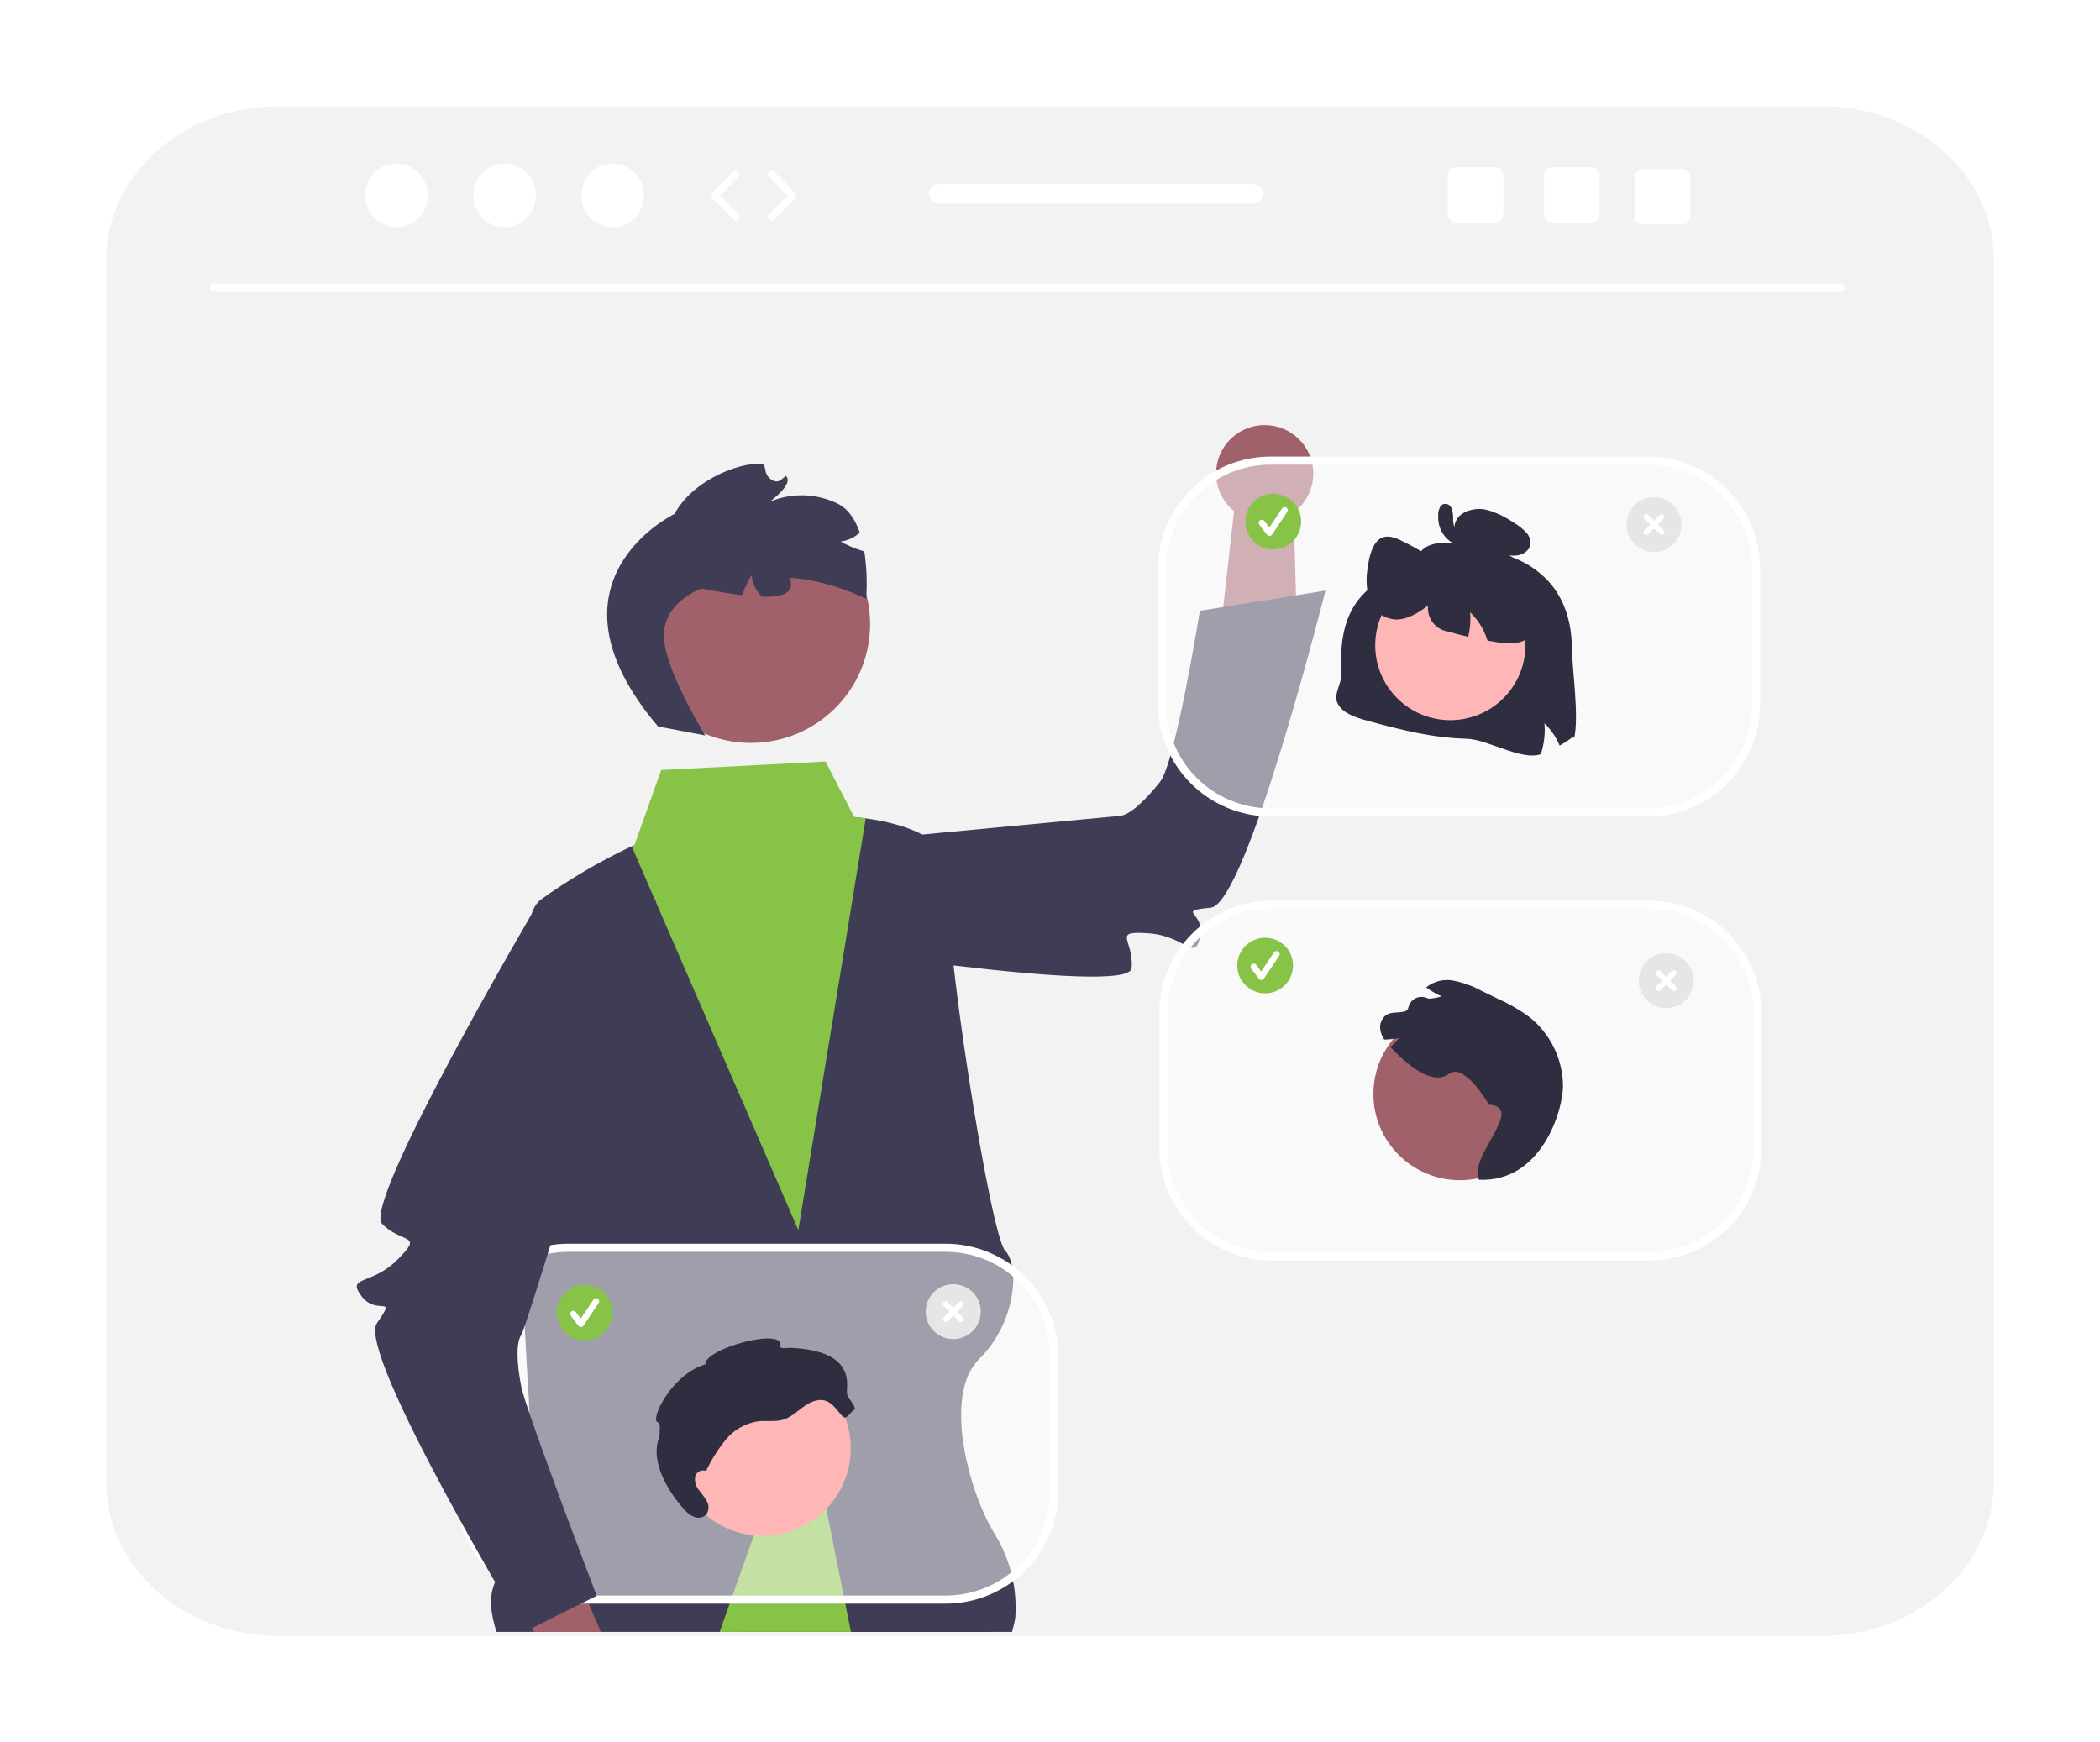<svg width="593" height="492" viewBox="0 0 593 492" fill="none" xmlns="http://www.w3.org/2000/svg">
<g clip-path="url(#clip0_303_2754)" filter="url(#filter0_d_303_2754)">
<path d="M563 61.241V406.759C563 430.643 541.225 450 514.357 450H78.643C51.775 450 30 430.643 30 406.759V61.241C30 37.356 51.775 18 78.643 18H514.357C541.225 18 563 37.356 563 61.241Z" fill="#F2F2F2"/>
<path d="M207.748 448.862L238.933 442.126L275.068 434.312C275.068 434.312 277.024 440.278 279.769 448.862H207.748Z" fill="#2F2E41"/>
<path d="M286.689 444.987C286.689 444.987 286.397 446.544 285.798 448.857H140.209C138.604 443.983 137.888 438.964 139.801 434.817C140.122 434.093 140.529 433.409 141.012 432.78C141.371 432.286 141.771 431.823 142.21 431.398C145.071 428.575 146.823 422.494 147.874 415.568C149.136 406.098 149.659 396.544 149.437 386.993C149.451 386.978 149.451 386.978 149.437 386.978C149.407 384.723 149.349 383.37 149.349 383.37C149.349 383.37 148.794 375.033 148.166 362.433C148.181 362.433 148.166 362.419 148.166 362.419C146.444 328.416 144.108 263.322 150.166 246.066C150.553 244.612 151.336 243.292 152.429 242.254C160.586 236.387 169.265 231.279 178.359 226.992C178.884 226.759 179.162 226.628 179.162 226.628L199.149 226.25L223.968 221.885L241.21 218.742C241.21 218.742 242.481 218.829 244.466 219.106C251.065 220.008 265.577 222.962 267.621 231.517C267.621 231.531 267.636 231.546 267.636 231.56C267.894 232.682 267.939 233.842 267.767 234.98C265.811 249.238 279.622 336.812 283.827 341.191C288.032 345.57 286.922 361.575 276.527 371.745C274.696 373.626 273.361 375.931 272.644 378.452C268.716 391.038 274.878 411.596 280.907 421.213C285.288 428.338 287.311 436.654 286.689 444.987Z" fill="#3F3D56"/>
<path d="M366.196 165.027L365.777 149.802L365.218 129.385L348.885 128.633L346.599 148.919L344.468 167.769L366.196 165.027Z" fill="#A0616A"/>
<path d="M198.901 229.489L221.815 253.995C221.815 253.995 318.9 269.621 319.55 261.416C320.199 253.212 313.804 250.835 324.287 251.564C334.77 252.293 337.289 259.715 338.887 252.617C340.484 245.519 331.695 245.344 341.872 244.338C352.049 243.332 374.277 154.781 374.277 154.781L338.82 160.48C338.82 160.48 331.928 203.295 327.607 208.767C323.285 214.238 318.949 218.164 316.283 218.401C313.617 218.638 198.901 229.489 198.901 229.489Z" fill="#3F3D56"/>
<path d="M212.042 197.809C230.632 197.809 245.702 182.79 245.702 164.264C245.702 145.737 230.632 130.719 212.042 130.719C193.451 130.719 178.381 145.737 178.381 164.264C178.381 182.79 193.451 197.809 212.042 197.809Z" fill="#A0616A"/>
<path d="M185.811 193.156L199.155 195.702C199.155 195.702 186.745 175.74 187.475 166.603C188.205 157.466 198.191 154.192 198.191 154.192C198.191 154.192 203.725 155.385 209.55 156.055C210.248 154.097 211.153 152.219 212.251 150.453C212.467 152.733 213.48 154.865 215.113 156.477C217.247 156.659 219.397 156.412 221.434 155.749C223.741 154.702 223.697 152.883 222.938 151.181C234.048 151.719 244.575 157.102 244.575 157.102C244.911 152.635 244.739 148.145 244.064 143.717C243.743 143.629 243.421 143.528 243.1 143.426C241.11 142.798 239.192 141.964 237.377 140.938C239.397 140.671 241.284 139.786 242.779 138.406C241.553 134.827 239.596 131.728 236.516 130.215C233.544 128.766 230.294 127.971 226.987 127.883C223.679 127.795 220.392 128.417 217.346 129.706C217.346 129.706 224.485 124.511 221.858 122.387C221.682 122.562 221.507 122.722 221.317 122.882C221.069 123.085 220.792 123.304 220.529 123.507C218.908 124.817 216.485 122.969 216.164 120.99C216.129 120.74 216.08 120.493 216.018 120.248C215.974 120.045 215.915 119.841 215.857 119.652C215.807 119.484 215.749 119.319 215.682 119.157C210.82 117.993 196.118 122.722 190.468 133.139C190.468 133.139 150.976 152.054 185.811 193.156Z" fill="#3F3D56"/>
<path d="M169.672 448.862H150.809L150.166 447.8L141.013 432.784L135.96 424.491L147.874 415.573L153.481 411.383L165.846 440.001L169.672 448.862Z" fill="#A0616A"/>
<path d="M178.365 226.996L225.434 335.376L244.472 219.111C242.487 218.834 241.217 218.747 241.217 218.747L233.114 203.062L186.701 205.463L179.168 226.633C179.168 226.633 178.89 226.764 178.365 226.996Z" fill="#87C346"/>
<path d="M240.29 448.858H203.222L226.889 381.93L238.933 442.121L240.29 448.858Z" fill="#87C346"/>
<path opacity="0.5" d="M465.669 243.477H359.115C342.221 243.477 328.526 257.125 328.526 273.961V312.35C328.526 329.186 342.221 342.834 359.115 342.834H465.669C482.563 342.834 496.258 329.186 496.258 312.35V273.961C496.258 257.125 482.563 243.477 465.669 243.477Z" fill="white"/>
<path d="M465.668 343.973H359.115C350.702 343.964 342.636 340.629 336.687 334.7C330.738 328.772 327.391 320.734 327.382 312.349V273.96C327.391 265.576 330.738 257.538 336.687 251.609C342.636 245.68 350.702 242.346 359.115 242.336H465.668C474.081 242.346 482.147 245.68 488.096 251.609C494.045 257.538 497.392 265.576 497.401 273.96V312.349C497.392 320.734 494.045 328.772 488.096 334.7C482.147 340.629 474.081 343.964 465.668 343.973ZM359.115 244.616C351.308 244.624 343.824 247.719 338.304 253.22C332.783 258.721 329.678 266.18 329.669 273.96V312.349C329.678 320.129 332.783 327.588 338.304 333.089C343.824 338.59 351.308 341.685 359.115 341.694H465.668C473.475 341.685 480.959 338.59 486.48 333.089C492 327.588 495.105 320.129 495.114 312.349V273.96C495.105 266.18 492 258.721 486.48 253.22C480.959 247.719 473.475 244.624 465.668 244.616L359.115 244.616Z" fill="white"/>
<path d="M412.254 321.303C425.747 321.303 436.685 310.402 436.685 296.956C436.685 283.51 425.747 272.609 412.254 272.609C398.762 272.609 387.824 283.51 387.824 296.956C387.824 310.402 398.762 321.303 412.254 321.303Z" fill="#A0616A"/>
<path d="M417.612 321.166C414.612 314.501 430.864 300.673 420.451 299.972C420.451 299.972 413.606 288.012 409.259 291.218C404.227 294.931 396.893 288.188 392.585 283.677C393.502 282.94 394.325 282.093 395.034 281.156C393.665 281.407 392.279 281.551 390.887 281.589C390.37 280.828 390.009 279.972 389.824 279.072C389.622 278.22 389.686 277.326 390.008 276.512C390.331 275.697 390.895 275.001 391.626 274.515C393.205 273.638 395.222 274.174 396.909 273.545C397.12 273.443 397.303 273.291 397.441 273.102C397.58 272.914 397.671 272.695 397.707 272.464C397.833 271.921 398.078 271.412 398.425 270.973C398.772 270.535 399.211 270.178 399.712 269.929C400.212 269.679 400.762 269.542 401.322 269.528C401.882 269.515 402.438 269.624 402.95 269.849C403.146 269.959 403.365 270.02 403.59 270.026C404.766 269.952 405.929 269.738 407.055 269.389C405.792 268.8 404.576 268.117 403.417 267.344C403.179 267.183 402.941 267.022 402.707 266.851C403.757 266.002 404.977 265.388 406.286 265.053C407.595 264.717 408.962 264.667 410.292 264.907C413.081 265.447 415.77 266.415 418.263 267.774C419.74 268.492 421.214 269.207 422.685 269.921C425.861 271.315 428.879 273.039 431.691 275.065C434.624 277.362 437.011 280.277 438.683 283.6C440.355 286.924 441.269 290.574 441.362 294.291C441.496 301.705 435.131 322.023 417.612 321.166Z" fill="#2F2E41"/>
<path opacity="0.5" d="M267.054 340.383H160.501C143.607 340.383 129.912 354.031 129.912 370.867V409.257C129.912 426.093 143.607 439.741 160.501 439.741H267.054C283.948 439.741 297.644 426.093 297.644 409.257V370.867C297.644 354.031 283.948 340.383 267.054 340.383Z" fill="white"/>
<path d="M267.054 440.88H160.501C152.088 440.87 144.022 437.535 138.073 431.607C132.124 425.678 128.778 417.64 128.768 409.256V370.866C128.778 362.482 132.124 354.444 138.073 348.515C144.022 342.587 152.088 339.252 160.501 339.242H267.054C275.468 339.252 283.534 342.587 289.483 348.515C295.432 354.444 298.778 362.482 298.788 370.866V409.256C298.778 417.64 295.432 425.678 289.483 431.607C283.534 437.535 275.468 440.87 267.054 440.88ZM160.501 341.522C152.694 341.531 145.21 344.625 139.69 350.126C134.17 355.628 131.064 363.086 131.056 370.866V409.256C131.064 417.036 134.17 424.494 139.69 429.995C145.21 435.497 152.694 438.591 160.501 438.6H267.054C274.861 438.591 282.346 435.497 287.866 429.995C293.386 424.494 296.491 417.036 296.5 409.256V370.866C296.491 363.086 293.386 355.628 287.866 350.126C282.346 344.625 274.861 341.531 267.054 341.522H160.501Z" fill="white"/>
<path d="M215.414 421.748C229.123 421.748 240.237 410.673 240.237 397.011C240.237 383.349 229.123 372.273 215.414 372.273C201.705 372.273 190.591 383.349 190.591 397.011C190.591 410.673 201.705 421.748 215.414 421.748Z" fill="#FFB6B6"/>
<path d="M199.244 403.367C198.935 403.263 198.607 403.227 198.283 403.261C197.959 403.294 197.646 403.397 197.365 403.561C197.085 403.725 196.842 403.948 196.655 404.213C196.468 404.479 196.34 404.782 196.28 405.101C196.198 405.756 196.252 406.421 196.437 407.055C196.622 407.689 196.935 408.278 197.357 408.787C198.204 409.799 198.964 410.88 199.627 412.02C199.951 412.597 200.102 413.254 200.064 413.913C200.026 414.573 199.8 415.208 199.412 415.744C198.989 416.154 198.457 416.436 197.88 416.558C197.302 416.679 196.702 416.635 196.149 416.43C195.048 416.001 194.074 415.3 193.32 414.392C188.574 409.261 183.624 400.743 186.05 394.198C186.251 393.498 186.331 392.769 186.286 392.043C186.333 391.21 186.488 389.955 185.7 389.672C183.504 388.882 189.668 376.085 199.181 373.301C198.718 368.932 221.606 362.647 220.356 368.132C220.132 369.117 222.342 368.582 223.354 368.636C231.12 369.055 239.89 371 239.183 379.969C238.909 383.443 240.351 382.642 241.508 385.929C239.705 387.001 239.113 389.35 237.723 387.782C236.333 386.214 235.146 384.251 233.153 383.592C231.031 382.891 228.729 383.94 226.919 385.248C225.109 386.556 223.449 388.18 221.322 388.865C218.936 389.634 216.335 389.099 213.847 389.41C210.298 390.017 207.093 391.893 204.833 394.687C202.606 397.465 200.726 400.502 199.235 403.732" fill="#2F2E41"/>
<path d="M185.285 241.984L151.705 243.439C151.705 243.439 102.066 327.826 107.906 333.646C113.746 339.466 119.712 336.162 112.349 343.634C104.986 351.106 97.686 348.196 102.066 354.016C106.446 359.835 112.286 353.287 106.446 361.653C100.606 370.02 148.056 448.856 148.056 448.856L168.495 438.672C168.495 438.672 148.605 386.586 147.235 379.758C145.866 372.93 145.685 367.094 147.235 364.92C148.786 362.745 185.285 241.984 185.285 241.984Z" fill="#3F3D56"/>
<path d="M357.254 268.511C361.602 268.511 365.127 264.999 365.127 260.666C365.127 256.333 361.602 252.82 357.254 252.82C352.906 252.82 349.381 256.333 349.381 260.666C349.381 264.999 352.906 268.511 357.254 268.511Z" fill="#87C346"/>
<path d="M356.18 264.745C356.044 264.745 355.91 264.713 355.788 264.653C355.667 264.592 355.561 264.504 355.479 264.396L353.331 261.542C353.262 261.45 353.211 261.346 353.181 261.234C353.152 261.123 353.145 261.007 353.161 260.893C353.177 260.779 353.216 260.669 353.274 260.57C353.333 260.471 353.411 260.384 353.503 260.315C353.596 260.246 353.701 260.196 353.813 260.168C353.925 260.139 354.041 260.133 354.155 260.15C354.27 260.167 354.379 260.206 354.478 260.265C354.578 260.324 354.664 260.402 354.733 260.495L356.138 262.361L359.747 256.967C359.876 256.774 360.076 256.64 360.304 256.595C360.531 256.55 360.768 256.596 360.961 256.725C361.154 256.853 361.289 257.053 361.334 257.28C361.38 257.507 361.333 257.742 361.204 257.935L356.909 264.356C356.831 264.472 356.726 264.568 356.604 264.636C356.481 264.703 356.344 264.741 356.204 264.744L356.18 264.745Z" fill="white"/>
<path d="M165.099 366.535C169.447 366.535 172.972 363.022 172.972 358.689C172.972 354.356 169.447 350.844 165.099 350.844C160.751 350.844 157.227 354.356 157.227 358.689C157.227 363.022 160.751 366.535 165.099 366.535Z" fill="#87C346"/>
<path d="M164.025 362.776C163.89 362.776 163.755 362.744 163.634 362.684C163.512 362.623 163.407 362.535 163.325 362.427L161.177 359.573C161.107 359.481 161.056 359.377 161.027 359.266C160.998 359.154 160.991 359.038 161.007 358.924C161.023 358.81 161.061 358.7 161.12 358.601C161.179 358.502 161.256 358.416 161.349 358.347C161.441 358.278 161.546 358.227 161.658 358.199C161.77 358.171 161.887 358.165 162.001 358.181C162.115 358.198 162.225 358.237 162.324 358.296C162.423 358.355 162.51 358.433 162.578 358.526L163.983 360.393L167.592 354.998C167.656 354.903 167.738 354.821 167.834 354.757C167.929 354.693 168.037 354.649 168.149 354.626C168.262 354.604 168.378 354.604 168.491 354.626C168.604 354.648 168.711 354.692 168.807 354.756C168.903 354.82 168.985 354.901 169.049 354.997C169.113 355.092 169.157 355.199 169.18 355.311C169.202 355.423 169.202 355.539 169.18 355.652C169.158 355.764 169.114 355.871 169.05 355.966L164.754 362.387C164.676 362.504 164.572 362.599 164.449 362.667C164.327 362.735 164.19 362.772 164.05 362.776L164.025 362.776Z" fill="white"/>
<path d="M470.488 272.695C468.951 272.695 467.448 272.241 466.17 271.39C464.892 270.538 463.895 269.329 463.307 267.913C462.719 266.498 462.565 264.94 462.865 263.438C463.165 261.935 463.905 260.555 464.992 259.472C466.079 258.389 467.464 257.651 468.972 257.352C470.479 257.053 472.042 257.206 473.462 257.793C474.883 258.379 476.097 259.372 476.951 260.646C477.805 261.919 478.261 263.417 478.261 264.949C478.261 267.003 477.442 268.974 475.984 270.426C474.526 271.879 472.549 272.695 470.488 272.695Z" fill="#E6E6E6"/>
<path d="M473.199 266.573L471.572 264.952L473.199 263.331C473.271 263.26 473.328 263.176 473.367 263.083C473.406 262.99 473.426 262.891 473.427 262.79C473.427 262.689 473.407 262.589 473.369 262.496C473.33 262.403 473.274 262.318 473.202 262.247C473.131 262.176 473.046 262.12 472.952 262.081C472.859 262.043 472.759 262.023 472.658 262.023C472.556 262.024 472.456 262.044 472.363 262.083C472.27 262.122 472.185 262.179 472.114 262.251L470.488 263.871L468.862 262.251C468.718 262.108 468.523 262.028 468.32 262.028C468.117 262.029 467.922 262.109 467.779 262.252C467.635 262.395 467.554 262.589 467.554 262.791C467.554 262.994 467.634 263.188 467.777 263.331L469.404 264.952L467.777 266.573C467.705 266.644 467.648 266.728 467.609 266.821C467.57 266.914 467.55 267.013 467.549 267.114C467.549 267.215 467.569 267.315 467.607 267.408C467.646 267.501 467.702 267.586 467.774 267.657C467.845 267.728 467.93 267.784 468.024 267.823C468.117 267.861 468.217 267.881 468.318 267.881C468.42 267.88 468.52 267.86 468.613 267.821C468.706 267.782 468.791 267.725 468.862 267.653L470.488 266.033L472.114 267.653C472.186 267.725 472.27 267.781 472.363 267.82C472.456 267.859 472.556 267.879 472.657 267.879C472.758 267.879 472.858 267.859 472.951 267.821C473.044 267.782 473.129 267.726 473.2 267.655C473.272 267.584 473.328 267.5 473.367 267.407C473.405 267.314 473.425 267.214 473.425 267.114C473.425 267.013 473.405 266.914 473.366 266.821C473.327 266.728 473.27 266.644 473.199 266.573Z" fill="white"/>
<path d="M269.183 366.164C267.646 366.164 266.143 365.709 264.865 364.858C263.587 364.007 262.591 362.797 262.002 361.382C261.414 359.967 261.26 358.409 261.56 356.907C261.86 355.404 262.6 354.024 263.687 352.941C264.774 351.857 266.159 351.12 267.667 350.821C269.175 350.522 270.738 350.675 272.158 351.262C273.578 351.848 274.792 352.841 275.646 354.114C276.5 355.388 276.956 356.886 276.956 358.418C276.956 360.472 276.137 362.442 274.679 363.895C273.222 365.348 271.245 366.164 269.183 366.164Z" fill="#E6E6E6"/>
<path d="M271.894 360.037L270.268 358.416L271.894 356.795C272.036 356.651 272.116 356.457 272.115 356.256C272.115 356.054 272.034 355.86 271.891 355.718C271.747 355.575 271.553 355.495 271.351 355.494C271.148 355.493 270.954 355.573 270.81 355.714L269.183 357.335L267.557 355.714C267.413 355.572 267.218 355.492 267.015 355.492C266.812 355.492 266.618 355.573 266.474 355.716C266.331 355.859 266.25 356.053 266.25 356.255C266.249 356.457 266.329 356.652 266.473 356.795L268.099 358.416L266.473 360.037C266.401 360.107 266.344 360.192 266.304 360.285C266.265 360.378 266.245 360.477 266.245 360.578C266.244 360.679 266.264 360.779 266.303 360.872C266.341 360.965 266.398 361.049 266.469 361.121C266.541 361.192 266.626 361.248 266.719 361.287C266.813 361.325 266.913 361.345 267.014 361.344C267.115 361.344 267.215 361.324 267.308 361.285C267.401 361.246 267.486 361.189 267.557 361.117L269.183 359.496L270.81 361.117C270.954 361.26 271.148 361.34 271.351 361.34C271.554 361.339 271.749 361.259 271.893 361.116C272.036 360.973 272.117 360.779 272.117 360.577C272.117 360.374 272.037 360.18 271.894 360.037Z" fill="white"/>
<path d="M357.12 135.403C364.701 135.403 370.846 129.279 370.846 121.725C370.846 114.171 364.701 108.047 357.12 108.047C349.54 108.047 343.395 114.171 343.395 121.725C343.395 129.279 349.54 135.403 357.12 135.403Z" fill="#A0616A"/>
<path opacity="0.5" d="M465.298 118.078H358.745C341.851 118.078 328.155 131.726 328.155 148.562V186.952C328.155 203.788 341.851 217.436 358.745 217.436H465.298C482.192 217.436 495.887 203.788 495.887 186.952V148.562C495.887 131.726 482.192 118.078 465.298 118.078Z" fill="white"/>
<path d="M465.299 218.575H358.744C350.331 218.566 342.265 215.231 336.316 209.302C330.367 203.374 327.021 195.336 327.011 186.951V148.561C327.021 140.177 330.367 132.139 336.316 126.21C342.265 120.282 350.331 116.947 358.744 116.938H465.299C473.712 116.947 481.778 120.282 487.727 126.21C493.676 132.139 497.022 140.177 497.032 148.561V186.951C497.022 195.336 493.676 203.374 487.727 209.302C481.778 215.231 473.712 218.566 465.299 218.575ZM358.744 119.217C350.938 119.226 343.453 122.32 337.933 127.822C332.413 133.323 329.308 140.782 329.299 148.561V186.951C329.308 194.731 332.413 202.19 337.933 207.691C343.453 213.192 350.938 216.287 358.744 216.296H465.299C473.105 216.287 480.59 213.192 486.11 207.691C491.63 202.19 494.735 194.731 494.744 186.951V148.561C494.735 140.782 491.63 133.323 486.11 127.822C480.59 122.32 473.105 119.226 465.299 119.217H358.744Z" fill="white"/>
<path d="M443.857 170.608C443.927 176.988 445.965 190.27 444.504 196.519L444.268 195.996C443.054 196.956 441.764 197.815 440.411 198.568C439.435 196.202 437.976 194.065 436.126 192.292C436.37 195.225 436.022 198.177 435.103 200.973C429.637 202.934 420.043 196.755 414.095 196.624C404.528 196.406 395.205 194.035 386.066 191.525C382.821 190.636 379.253 189.477 377.783 186.793C376.314 184.108 378.944 181.211 378.772 178.182C377.546 156.606 387.859 152.989 397.671 147.224C399.83 145.955 400.89 143.223 403.33 142.16C406.714 140.687 410.746 141.393 414.428 142.134C413.513 141.834 412.692 141.304 412.042 140.596C411.393 139.888 410.938 139.025 410.72 138.09C410.566 137.174 410.669 136.233 411.018 135.372C411.367 134.511 411.948 133.762 412.696 133.209C413.813 132.481 415.076 132.006 416.397 131.818C417.717 131.63 419.063 131.733 420.34 132.12C422.841 132.899 425.207 134.057 427.354 135.554C428.812 136.351 430.116 137.402 431.202 138.657C431.714 139.25 432.032 139.986 432.113 140.765C432.194 141.543 432.035 142.328 431.657 143.014C431.19 143.602 430.596 144.078 429.919 144.406C429.242 144.733 428.5 144.904 427.748 144.906C426.588 144.939 425.429 144.819 424.302 144.548C429.471 145.819 434.129 148.628 437.656 152.601C442.038 157.683 443.778 164.228 443.857 170.608Z" fill="#2F2E41"/>
<path d="M409.536 191.378C421.246 191.378 430.739 181.917 430.739 170.247C430.739 158.577 421.246 149.117 409.536 149.117C397.826 149.117 388.333 158.577 388.333 170.247C388.333 181.917 397.826 191.378 409.536 191.378Z" fill="#FFB6B6"/>
<path d="M432.672 167.061C430.179 170.068 426.471 169.911 423.174 169.432C422.133 169.283 421.092 169.118 420.052 168.926C419.868 168.342 419.658 167.758 419.422 167.192C418.446 164.826 416.987 162.689 415.137 160.916C415.331 163.234 415.151 165.567 414.603 167.828C412.67 167.383 410.746 166.887 408.831 166.338C407.136 166.063 405.612 165.15 404.574 163.788C403.535 162.425 403.062 160.717 403.251 159.016C400.496 161.108 397.496 162.921 394.348 162.956C392.573 162.91 390.86 162.299 389.459 161.212C388.058 160.125 387.044 158.619 386.564 156.916C385.833 154.157 385.705 151.274 386.188 148.462C386.608 145.106 387.553 141.42 389.826 140.069C391.654 138.971 393.762 139.755 395.642 140.644C399.785 142.625 403.712 145.026 407.362 147.808L407.405 148.723C408.35 144.217 411.472 140.74 414.874 140.391C417.165 140.165 419.404 141.219 421.565 142.282C424.388 143.524 427.013 145.171 429.357 147.172C432.005 149.572 433.843 152.729 434.622 156.21C435.435 159.984 434.823 164.464 432.672 167.061Z" fill="#2F2E41"/>
<path d="M411.683 137.739C411.9 137.757 411.366 137.635 411.539 137.708C411.454 137.669 411.373 137.623 411.295 137.571C411.282 137.563 411.109 137.424 411.222 137.521C410.963 137.32 410.767 137.048 410.66 136.738C410.419 135.986 410.307 135.199 410.328 134.41C410.371 133.373 410.194 132.339 409.807 131.375C409.693 131.114 409.518 130.883 409.297 130.702C409.077 130.521 408.816 130.394 408.537 130.332C408.258 130.27 407.968 130.275 407.691 130.345C407.414 130.416 407.158 130.551 406.943 130.738C406.339 131.55 406.047 132.551 406.12 133.559C406.065 134.534 406.169 135.512 406.427 136.455C406.871 138.005 407.758 139.393 408.979 140.45C410.39 141.681 412.161 142.426 414.03 142.575C414.287 142.569 414.537 142.489 414.749 142.344C414.961 142.2 415.126 141.997 415.224 141.76C415.322 141.524 415.35 141.264 415.302 141.012C415.255 140.76 415.135 140.528 414.958 140.343L412.61 138.122C412.364 137.879 412.031 137.744 411.684 137.745C411.338 137.746 411.006 137.884 410.761 138.128C410.516 138.372 410.378 138.703 410.377 139.048C410.376 139.393 410.512 139.725 410.755 139.971L413.103 142.192L414.03 139.96C413.643 139.925 413.26 139.847 412.89 139.728C412.489 139.617 412.106 139.449 411.752 139.23C411.405 139.041 411.08 138.815 410.782 138.555C410.592 138.388 410.41 138.212 410.238 138.027C410.175 137.96 410.114 137.891 410.054 137.822C410.058 137.827 409.807 137.512 409.915 137.656C409.643 137.286 409.407 136.892 409.209 136.478C409.139 136.332 409.082 136.18 409.037 136.024C408.954 135.767 408.886 135.506 408.834 135.242C408.734 134.687 408.703 134.121 408.744 133.559C408.755 133.32 408.779 133.082 408.815 132.846C408.848 132.722 408.873 132.595 408.889 132.467C408.893 132.15 408.845 132.637 408.679 132.711L408.017 132.889C407.909 132.88 407.805 132.847 407.711 132.793C407.618 132.739 407.538 132.664 407.477 132.574C407.45 132.465 407.458 132.485 407.501 132.632C407.551 132.806 407.589 132.982 407.616 133.161C407.667 133.575 407.696 133.992 407.704 134.41C407.713 135.295 407.816 136.176 408.012 137.039C408.196 137.907 408.65 138.694 409.309 139.289C409.968 139.884 410.799 140.257 411.683 140.354C412.03 140.351 412.362 140.212 412.607 139.968C412.853 139.723 412.992 139.392 412.995 139.046C412.988 138.702 412.847 138.373 412.603 138.129C412.358 137.886 412.028 137.746 411.683 137.739Z" fill="#2F2E41"/>
<path d="M359.542 143.129C363.89 143.129 367.414 139.616 367.414 135.283C367.414 130.95 363.89 127.438 359.542 127.438C355.194 127.438 351.669 130.95 351.669 135.283C351.669 139.616 355.194 143.129 359.542 143.129Z" fill="#87C346"/>
<path d="M358.467 139.362C358.331 139.362 358.197 139.33 358.076 139.27C357.954 139.209 357.848 139.121 357.767 139.013L355.619 136.159C355.549 136.067 355.498 135.963 355.469 135.851C355.44 135.74 355.433 135.624 355.449 135.51C355.465 135.396 355.503 135.286 355.562 135.187C355.621 135.088 355.698 135.002 355.791 134.933C355.883 134.863 355.988 134.813 356.1 134.785C356.212 134.757 356.329 134.751 356.443 134.767C356.557 134.784 356.667 134.823 356.766 134.882C356.865 134.941 356.952 135.019 357.02 135.112L358.425 136.979L362.034 131.584C362.163 131.391 362.363 131.258 362.591 131.212C362.819 131.167 363.056 131.213 363.249 131.342C363.442 131.47 363.576 131.67 363.622 131.897C363.667 132.124 363.62 132.36 363.492 132.552L359.196 138.973C359.118 139.089 359.014 139.185 358.891 139.253C358.769 139.32 358.632 139.358 358.492 139.362L358.467 139.362Z" fill="white"/>
<path d="M467.056 143.898C465.519 143.898 464.016 143.444 462.738 142.593C461.46 141.742 460.464 140.532 459.875 139.116C459.287 137.701 459.133 136.144 459.433 134.641C459.733 133.138 460.473 131.758 461.56 130.675C462.647 129.592 464.032 128.854 465.54 128.555C467.048 128.256 468.611 128.41 470.031 128.996C471.451 129.582 472.665 130.575 473.519 131.849C474.373 133.123 474.829 134.62 474.829 136.152C474.829 138.207 474.01 140.177 472.552 141.629C471.095 143.082 469.118 143.898 467.056 143.898Z" fill="#E6E6E6"/>
<path d="M469.767 137.768L468.141 136.147L469.767 134.526C469.839 134.456 469.896 134.371 469.935 134.279C469.974 134.186 469.995 134.086 469.995 133.985C469.995 133.884 469.976 133.785 469.937 133.692C469.899 133.598 469.842 133.514 469.77 133.443C469.699 133.371 469.614 133.315 469.521 133.276C469.427 133.238 469.327 133.218 469.226 133.219C469.125 133.219 469.025 133.239 468.932 133.278C468.838 133.317 468.754 133.374 468.683 133.446L467.056 135.067L465.43 133.446C465.286 133.303 465.091 133.223 464.888 133.224C464.685 133.224 464.491 133.304 464.347 133.447C464.204 133.59 464.123 133.784 464.123 133.987C464.122 134.189 464.203 134.383 464.346 134.526L465.972 136.147L464.346 137.768C464.274 137.839 464.217 137.923 464.177 138.016C464.138 138.109 464.118 138.209 464.118 138.309C464.117 138.41 464.137 138.51 464.176 138.603C464.214 138.696 464.271 138.781 464.342 138.852C464.414 138.923 464.499 138.98 464.592 139.018C464.686 139.057 464.786 139.076 464.887 139.076C464.988 139.076 465.088 139.055 465.181 139.016C465.274 138.977 465.359 138.92 465.43 138.849L467.056 137.228L468.683 138.849C468.754 138.92 468.838 138.977 468.932 139.015C469.025 139.054 469.125 139.074 469.225 139.074C469.326 139.074 469.426 139.055 469.519 139.016C469.613 138.978 469.697 138.921 469.769 138.85C469.84 138.779 469.897 138.695 469.935 138.602C469.974 138.509 469.993 138.409 469.993 138.309C469.993 138.208 469.973 138.109 469.934 138.016C469.895 137.923 469.839 137.839 469.767 137.768Z" fill="white"/>
<path d="M519.954 70.436H60.464C60.161 70.436 59.87 70.316 59.655 70.102C59.441 69.888 59.32 69.598 59.32 69.296C59.32 68.994 59.441 68.704 59.655 68.49C59.87 68.276 60.161 68.156 60.464 68.156H519.954C520.257 68.156 520.548 68.276 520.763 68.49C520.977 68.704 521.098 68.994 521.098 69.296C521.098 69.598 520.977 69.888 520.763 70.102C520.548 70.316 520.257 70.436 519.954 70.436Z" fill="white"/>
<path d="M111.957 52.197C116.838 52.197 120.796 48.166 120.796 43.192C120.796 38.219 116.838 34.188 111.957 34.188C107.075 34.188 103.118 38.219 103.118 43.192C103.118 48.166 107.075 52.197 111.957 52.197Z" fill="white"/>
<path d="M142.491 52.197C147.373 52.197 151.33 48.166 151.33 43.192C151.33 38.219 147.373 34.188 142.491 34.188C137.61 34.188 133.652 38.219 133.652 43.192C133.652 48.166 137.61 52.197 142.491 52.197Z" fill="white"/>
<path d="M173.027 52.197C177.908 52.197 181.866 48.166 181.866 43.192C181.866 38.219 177.908 34.188 173.027 34.188C168.145 34.188 164.188 38.219 164.188 43.192C164.188 48.166 168.145 52.197 173.027 52.197Z" fill="white"/>
<path d="M207.844 50.305C207.705 50.305 207.567 50.277 207.439 50.223C207.311 50.17 207.194 50.091 207.097 49.991L201.133 43.916C200.942 43.721 200.835 43.459 200.835 43.187C200.835 42.915 200.942 42.654 201.133 42.459L207.097 36.384C207.193 36.286 207.308 36.208 207.434 36.154C207.56 36.1 207.696 36.072 207.833 36.07C207.97 36.069 208.106 36.094 208.234 36.145C208.361 36.196 208.477 36.272 208.575 36.367C208.673 36.463 208.752 36.577 208.806 36.703C208.86 36.828 208.888 36.964 208.889 37.1C208.891 37.237 208.866 37.373 208.814 37.5C208.763 37.627 208.688 37.742 208.592 37.84L203.342 43.187L208.592 48.535C208.735 48.681 208.833 48.867 208.871 49.068C208.91 49.27 208.888 49.478 208.808 49.667C208.728 49.856 208.594 50.017 208.423 50.131C208.251 50.244 208.05 50.305 207.844 50.305Z" fill="white"/>
<path d="M217.866 50.305C217.661 50.305 217.46 50.244 217.288 50.131C217.117 50.017 216.983 49.856 216.903 49.667C216.823 49.478 216.801 49.27 216.84 49.068C216.878 48.867 216.975 48.681 217.119 48.535L222.368 43.187L217.119 37.84C216.925 37.643 216.818 37.377 216.821 37.1C216.824 36.824 216.937 36.56 217.136 36.367C217.334 36.174 217.601 36.067 217.878 36.07C218.155 36.073 218.42 36.186 218.614 36.384L224.577 42.459C224.768 42.654 224.875 42.915 224.875 43.187C224.875 43.459 224.768 43.721 224.577 43.916L218.614 49.991C218.516 50.091 218.4 50.17 218.272 50.223C218.144 50.277 218.006 50.305 217.866 50.305Z" fill="white"/>
<path d="M449.393 35.227H438.304C438.003 35.227 437.705 35.285 437.428 35.4C437.15 35.515 436.897 35.683 436.685 35.895C436.472 36.106 436.304 36.358 436.189 36.635C436.074 36.911 436.015 37.208 436.015 37.508V48.57C436.015 48.869 436.074 49.166 436.189 49.443C436.304 49.72 436.472 49.971 436.685 50.183C436.897 50.395 437.15 50.563 437.428 50.678C437.705 50.792 438.003 50.851 438.304 50.851H449.393C450.002 50.852 450.585 50.612 451.016 50.184C451.447 49.757 451.691 49.176 451.693 48.57V37.508C451.691 36.902 451.447 36.321 451.016 35.893C450.585 35.466 450.002 35.226 449.393 35.227Z" fill="white"/>
<path d="M422.218 35.227H411.128C410.827 35.227 410.53 35.285 410.252 35.4C409.974 35.515 409.722 35.683 409.509 35.895C409.297 36.106 409.128 36.358 409.013 36.635C408.898 36.911 408.839 37.208 408.839 37.508V48.57C408.839 48.869 408.898 49.166 409.013 49.443C409.128 49.72 409.297 49.971 409.509 50.183C409.722 50.395 409.974 50.563 410.252 50.678C410.53 50.792 410.827 50.851 411.128 50.851H422.218C422.826 50.852 423.41 50.612 423.841 50.184C424.272 49.757 424.515 49.176 424.517 48.57V37.508C424.515 36.902 424.272 36.321 423.841 35.893C423.41 35.466 422.826 35.226 422.218 35.227Z" fill="white"/>
<path d="M475.001 35.75H463.912C463.611 35.75 463.313 35.809 463.036 35.923C462.758 36.038 462.505 36.206 462.293 36.418C462.08 36.63 461.912 36.881 461.797 37.158C461.682 37.435 461.622 37.732 461.623 38.031V49.093C461.622 49.393 461.682 49.69 461.797 49.966C461.912 50.243 462.08 50.495 462.293 50.706C462.505 50.918 462.758 51.086 463.036 51.201C463.313 51.316 463.611 51.374 463.912 51.374H475.001C475.61 51.375 476.193 51.135 476.624 50.708C477.055 50.28 477.299 49.699 477.301 49.093V38.031C477.299 37.425 477.055 36.844 476.624 36.417C476.193 35.989 475.61 35.749 475.001 35.75Z" fill="white"/>
<path d="M353.837 39.953H265.192C264.824 39.951 264.459 40.021 264.119 40.16C263.778 40.298 263.468 40.503 263.207 40.761C262.946 41.02 262.739 41.327 262.597 41.666C262.456 42.005 262.383 42.368 262.383 42.734C262.383 43.101 262.456 43.464 262.597 43.803C262.739 44.141 262.946 44.449 263.207 44.707C263.468 44.966 263.778 45.17 264.119 45.309C264.459 45.448 264.824 45.518 265.192 45.516H353.837C354.574 45.511 355.28 45.216 355.799 44.695C356.319 44.174 356.61 43.469 356.61 42.734C356.61 42 356.319 41.295 355.799 40.774C355.28 40.253 354.574 39.958 353.837 39.953Z" fill="white"/>
</g>
<defs>
<filter id="filter0_d_303_2754" x="0" y="0" width="593" height="492" filterUnits="userSpaceOnUse" color-interpolation-filters="sRGB">
<feFlood flood-opacity="0" result="BackgroundImageFix"/>
<feColorMatrix in="SourceAlpha" type="matrix" values="0 0 0 0 0 0 0 0 0 0 0 0 0 0 0 0 0 0 127 0" result="hardAlpha"/>
<feOffset dy="12"/>
<feGaussianBlur stdDeviation="15"/>
<feColorMatrix type="matrix" values="0 0 0 0 0.031 0 0 0 0 0.039 0 0 0 0 0.039 0 0 0 0.08 0"/>
<feBlend mode="normal" in2="BackgroundImageFix" result="effect1_dropShadow_303_2754"/>
<feBlend mode="normal" in="SourceGraphic" in2="effect1_dropShadow_303_2754" result="shape"/>
</filter>
<clipPath id="clip0_303_2754">
<rect width="533" height="432" fill="white" transform="translate(30 18)"/>
</clipPath>
</defs>
</svg>
